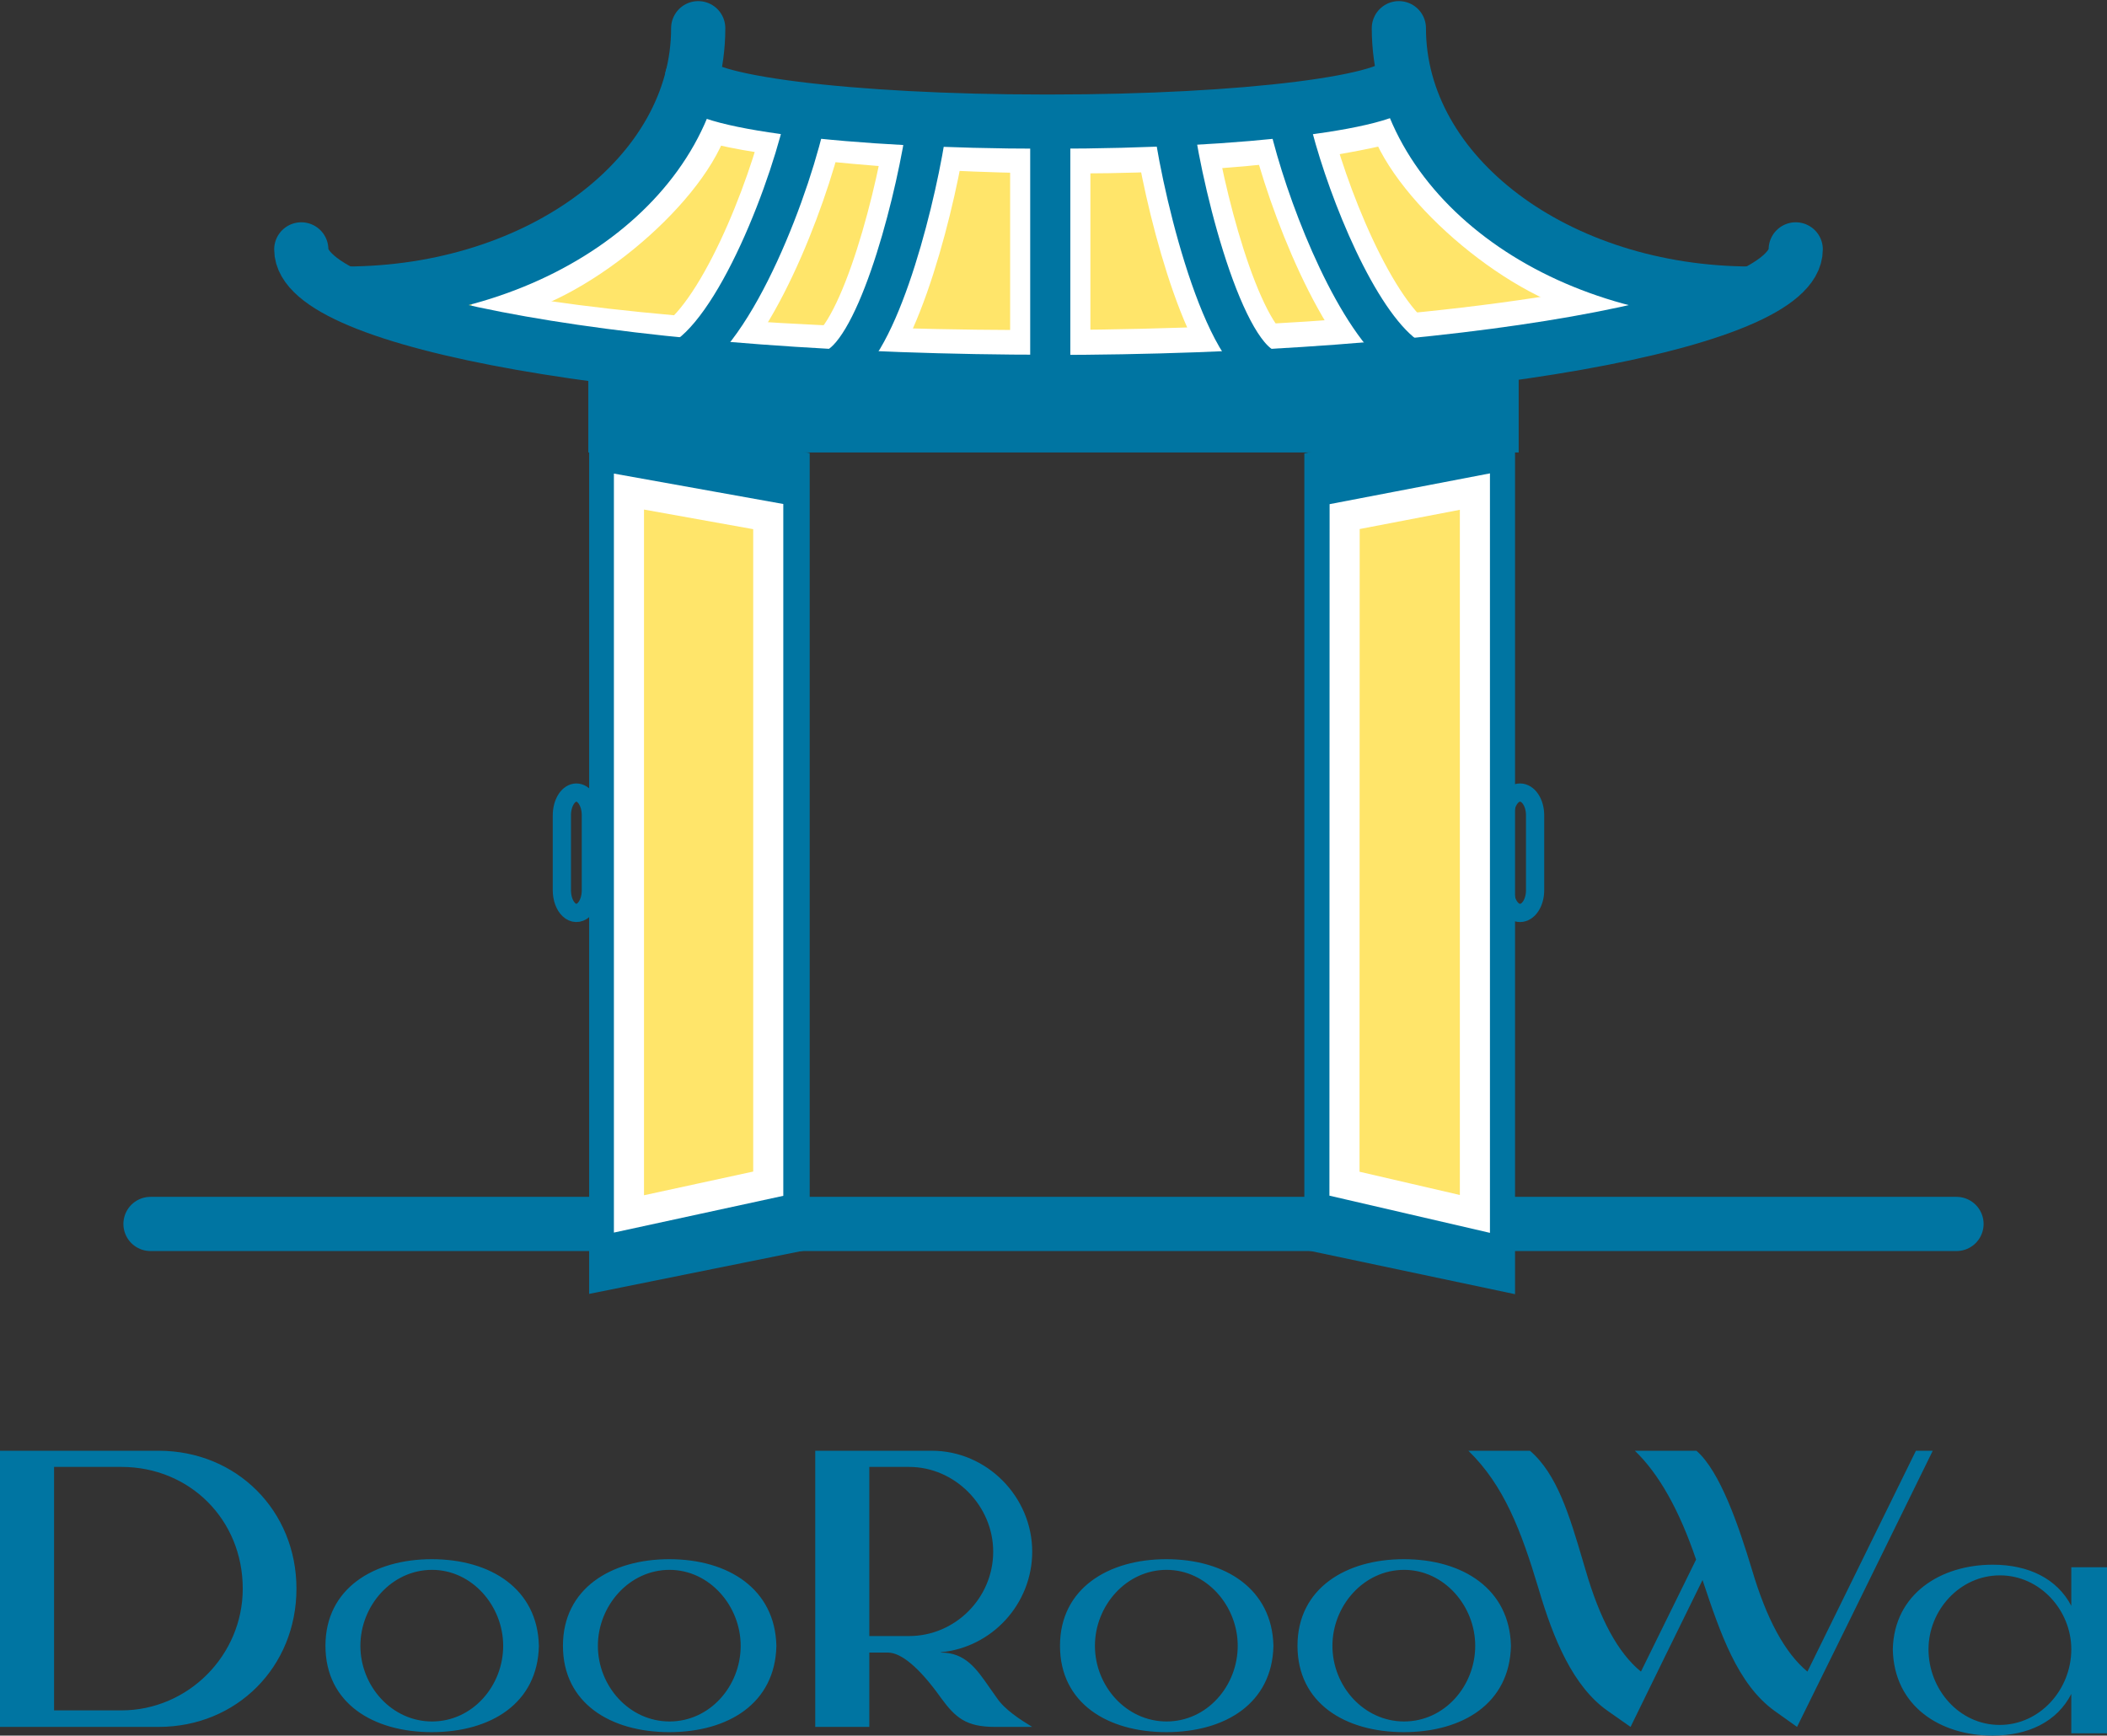 <svg width="210" height="173" viewBox="0 0 210 173" fill="none" xmlns="http://www.w3.org/2000/svg">
<rect x="0" y="0" width="210" height="173" fill="#333333" stroke="none"/>
<path fill-rule="evenodd" clip-rule="evenodd" d="M5.388 170.487H12.097C18.735 170.487 24.194 165.01 24.194 158.352C24.194 151.48 18.913 146.218 12.097 146.218H5.388V170.487ZM15.808 144.607C23.588 144.607 29.547 150.585 29.547 158.352C29.547 166.156 23.588 172.133 15.808 172.133H0V144.607H15.808ZM53.709 164.073C53.583 169.768 48.94 172.654 43.035 172.654C37.181 172.654 32.437 169.768 32.437 164.048C32.437 158.327 37.256 155.416 43.035 155.416C48.94 155.416 53.583 158.403 53.709 164.048V164.073ZM35.919 164.048C35.919 168.072 39.048 171.591 43.06 171.591C47.098 171.591 50.151 168.047 50.151 164.048C50.151 160.074 47.047 156.479 43.06 156.479C39.023 156.479 35.919 160.074 35.919 164.048ZM116.245 172.654C122.15 172.654 126.793 169.768 126.919 164.073V164.048C126.793 158.403 122.15 155.416 116.245 155.416C110.467 155.416 105.647 158.327 105.647 164.048C105.647 169.768 110.391 172.654 116.245 172.654ZM116.271 171.591C112.258 171.591 109.129 168.072 109.129 164.048C109.129 160.074 112.233 156.479 116.271 156.479C120.258 156.479 123.361 160.074 123.361 164.048C123.361 168.047 120.308 171.591 116.271 171.591ZM77.38 164.073C77.254 169.768 72.611 172.654 66.706 172.654C60.851 172.654 56.107 169.768 56.107 164.048C56.107 158.327 60.927 155.416 66.706 155.416C72.611 155.416 77.254 158.403 77.38 164.048V164.073ZM59.59 164.048C59.59 168.072 62.719 171.591 66.731 171.591C70.769 171.591 73.822 168.047 73.822 164.048C73.822 160.074 70.718 156.479 66.731 156.479C62.694 156.479 59.59 160.074 59.59 164.048ZM139.916 172.654C145.821 172.654 150.464 169.768 150.591 164.073V164.048C150.464 158.403 145.821 155.416 139.916 155.416C134.138 155.416 129.318 158.327 129.318 164.048C129.318 169.768 134.062 172.654 139.916 172.654ZM139.942 171.591C135.929 171.591 132.8 168.072 132.8 164.048C132.8 160.074 135.904 156.479 139.942 156.479C143.929 156.479 147.032 160.074 147.032 164.048C147.032 168.047 143.979 171.591 139.942 171.591ZM81.253 144.607H92.887C98.346 144.607 102.878 149.189 102.878 154.665C102.878 159.892 98.846 164.223 93.779 164.688V164.724C96.205 164.724 97.317 166.327 98.626 168.215L98.626 168.215L98.626 168.215C98.857 168.548 99.094 168.89 99.346 169.234C100.131 170.415 101.701 171.418 102.878 172.133H99.167C96.312 172.133 95.242 171.239 93.779 169.234C91.638 166.227 89.818 164.724 88.497 164.724H86.642V172.133H81.253V144.607ZM86.642 163.077H90.603C95.206 163.077 98.989 159.283 98.989 154.665C98.989 150.084 95.17 146.218 90.603 146.218H86.642V163.077ZM192.633 144.607H190.955L180.143 166.621C177.895 164.76 176.075 161.395 174.612 156.455C173.292 152.088 171.436 146.647 169.081 144.607H162.943C165.334 146.898 167.368 150.513 169.045 155.453L163.55 166.621C161.266 164.76 159.446 161.395 158.018 156.455C157.931 156.161 157.844 155.867 157.757 155.574C156.436 151.104 155.2 146.925 152.487 144.607H146.35C149.882 148.043 151.595 152.518 153.344 158.352C154.807 163.328 156.769 168.124 160.267 170.558L162.515 172.133C164.903 167.234 167.292 162.371 169.68 157.507L169.687 157.493L169.709 157.557C171.45 162.761 173.164 167.885 176.896 170.558L179.108 172.133C182.517 165.241 185.905 158.329 189.288 151.427L189.307 151.39C190.416 149.128 191.524 146.866 192.633 144.607ZM192.21 164.394C192.21 168.393 195.263 171.937 199.301 171.937C203.313 171.937 206.442 168.419 206.442 164.394C206.442 160.521 203.338 157.028 199.326 157.028C195.314 157.028 192.21 160.521 192.21 164.394ZM210 172.772H206.442V168.849C205.029 171.608 202.177 173 198.594 173C193.421 173 188.778 170.115 188.652 164.419V164.394C188.778 158.876 193.421 155.965 198.619 155.965C202.177 155.965 205.029 157.357 206.442 160.066V156.218H210V172.772Z" fill="#0075A2"/>
<path d="M15 122H195" stroke="#0075A2" stroke-width="5.402" stroke-miterlimit="10" stroke-linecap="round"/>
<path d="M153 88.737V81.263C153 80.663 152.842 80.087 152.561 79.663C152.279 79.238 151.898 79 151.5 79C151.102 79 150.721 79.238 150.439 79.663C150.158 80.087 150 80.663 150 81.263V88.737C150 89.337 150.158 89.913 150.439 90.337C150.721 90.762 151.102 91 151.5 91C151.898 91 152.279 90.762 152.561 90.337C152.842 89.913 153 89.337 153 88.737V88.737Z" stroke="#0075A2" stroke-width="1.816"/>
<path d="M151 41L130 45.19V124.563L151 129V41Z" fill="#0075A2"/>
<path d="M134 117.988L147 121V49L134.018 51.492L134 117.988Z" fill="#FFE56A" stroke="white" stroke-width="3"/>
<path d="M56.701 90.676C56.92 90.882 57.17 90.994 57.425 90.999C57.68 91.005 57.932 90.905 58.155 90.709C58.377 90.513 58.563 90.228 58.692 89.884C58.822 89.539 58.891 89.147 58.892 88.747V81.265C58.892 80.664 58.74 80.088 58.469 79.663C58.197 79.238 57.83 79 57.446 79C57.063 79 56.695 79.238 56.424 79.663C56.152 80.088 56 80.664 56 81.265V88.747C56.001 89.136 56.065 89.518 56.188 89.856C56.311 90.194 56.488 90.477 56.701 90.676V90.676Z" stroke="#0075A2" stroke-width="1.816"/>
<path d="M58.719 128.973L80.701 124.536V45.162L58.719 40.972V128.973Z" fill="#0075A2"/>
<path d="M76.57 51.492L62.686 48.999V121L76.57 117.987V51.492Z" fill="#FFE56A" stroke="white" stroke-width="3"/>
<path d="M149 33.919H61V42.737H149V33.919Z" fill="#0075A2" stroke="#0075A2" stroke-width="4.727" stroke-miterlimit="10"/>
<path d="M179.659 23.142C179.435 23.142 179.213 23.186 179.006 23.273C178.798 23.359 178.61 23.486 178.452 23.645C178.294 23.805 178.168 23.994 178.083 24.202C177.998 24.41 177.954 24.633 177.955 24.858C177.955 25.453 177.167 26.413 175.018 27.561C156.683 27.46 141.816 16.405 141.816 2.824C141.816 2.369 141.636 1.932 141.315 1.61C140.994 1.288 140.559 1.108 140.105 1.108C139.651 1.108 139.216 1.288 138.895 1.61C138.574 1.932 138.394 2.369 138.394 2.824C138.396 4.309 138.55 5.789 138.852 7.243C136.508 8.594 124.215 10.419 105.428 10.419H104.943C86.156 10.419 73.862 8.628 71.518 7.243C71.824 5.79 71.977 4.309 71.976 2.824C71.991 2.59 71.958 2.355 71.878 2.135C71.799 1.914 71.676 1.712 71.516 1.541C71.356 1.37 71.163 1.234 70.948 1.141C70.734 1.048 70.502 1 70.269 1C70.035 1 69.804 1.048 69.589 1.141C69.375 1.234 69.181 1.37 69.022 1.541C68.862 1.712 68.738 1.914 68.659 2.135C68.58 2.355 68.546 2.59 68.561 2.824C68.561 16.405 53.688 27.46 35.359 27.561C33.203 26.426 32.422 25.466 32.422 24.858C32.422 24.633 32.378 24.41 32.292 24.202C32.206 23.993 32.08 23.804 31.921 23.645C31.762 23.485 31.573 23.359 31.366 23.273C31.158 23.186 30.936 23.142 30.711 23.142C30.486 23.142 30.264 23.186 30.056 23.273C29.849 23.359 29.66 23.485 29.501 23.645C29.342 23.804 29.216 23.993 29.13 24.202C29.044 24.41 29 24.633 29 24.858C29 29.514 36.618 33.122 52.287 35.899C66.365 38.392 85.037 39.771 104.922 39.791H105.455C125.333 39.791 144.005 38.392 158.084 35.899C173.752 33.122 181.37 29.514 181.37 24.858C181.37 24.403 181.19 23.967 180.869 23.645C180.548 23.323 180.113 23.142 179.659 23.142Z" fill="#FFE56A"/>
<path d="M70.996 12.718C68.504 19.741 57.255 29.062 49.403 30.243" stroke="white" stroke-width="3"/>
<path d="M138.002 12.288C140.374 19.352 151.621 28.737 159.451 30.053" stroke="white" stroke-width="3"/>
<path d="M163.193 29.341C129.792 36.651 70.704 35.237 47.059 30.169" stroke="white" stroke-width="3"/>
<path d="M140.711 12.234C118.537 18.523 77.247 15.086 70.08 12.472" stroke="white" stroke-width="3"/>
<path d="M92.552 11.092C91.938 16.962 88.525 31.894 84.354 35.922M80.427 11.092C79.11 17.682 74.231 30.929 69 35.194M116.802 11.092C117.416 16.962 120.829 31.894 125 35.922M104.677 11.092V35.922M128.253 11.092C129.551 17.586 134.307 30.542 139.45 35" stroke="white" stroke-width="8"/>
<path d="M92.552 11.092C91.945 16.894 88.604 31.546 84.5 35.776C84.049 36.242 83.588 36.581 83.121 36.768M80.427 11.092C78.996 18.256 73.354 33.285 67.628 36.093M116.802 11.092C117.475 17.531 121.517 34.874 126.232 36.768M104.677 11.092V38.12M128.253 11.092C129.446 17.062 133.563 28.495 138.216 33.764C138.804 34.43 139.4 34.997 140 35.443" stroke="#0075A2" stroke-width="4"/>
<path d="M69.589 2.811C69.589 17.433 53.86 29.264 34.426 29.264" stroke="#0075A2" stroke-width="5.402" stroke-miterlimit="10" stroke-linecap="round"/>
<path d="M139.422 2.811C139.422 17.433 155.15 29.264 174.584 29.264" stroke="#0075A2" stroke-width="5.402" stroke-miterlimit="10" stroke-linecap="round"/>
<path d="M30.028 24.858C30.028 32.163 63.479 38.062 104.744 38.062" stroke="#0075A2" stroke-width="5.402" stroke-miterlimit="10" stroke-linecap="round"/>
<path d="M178.976 24.858C178.976 32.163 145.558 38.082 104.259 38.082" stroke="#0075A2" stroke-width="5.402" stroke-miterlimit="10" stroke-linecap="round"/>
<path d="M68.976 7.709C68.976 10.148 84.705 12.121 104.138 12.121H104.623C124.064 12.121 139.786 10.148 139.786 7.709" stroke="#0075A2" stroke-width="5.402" stroke-miterlimit="10" stroke-linecap="round"/>
</svg>

